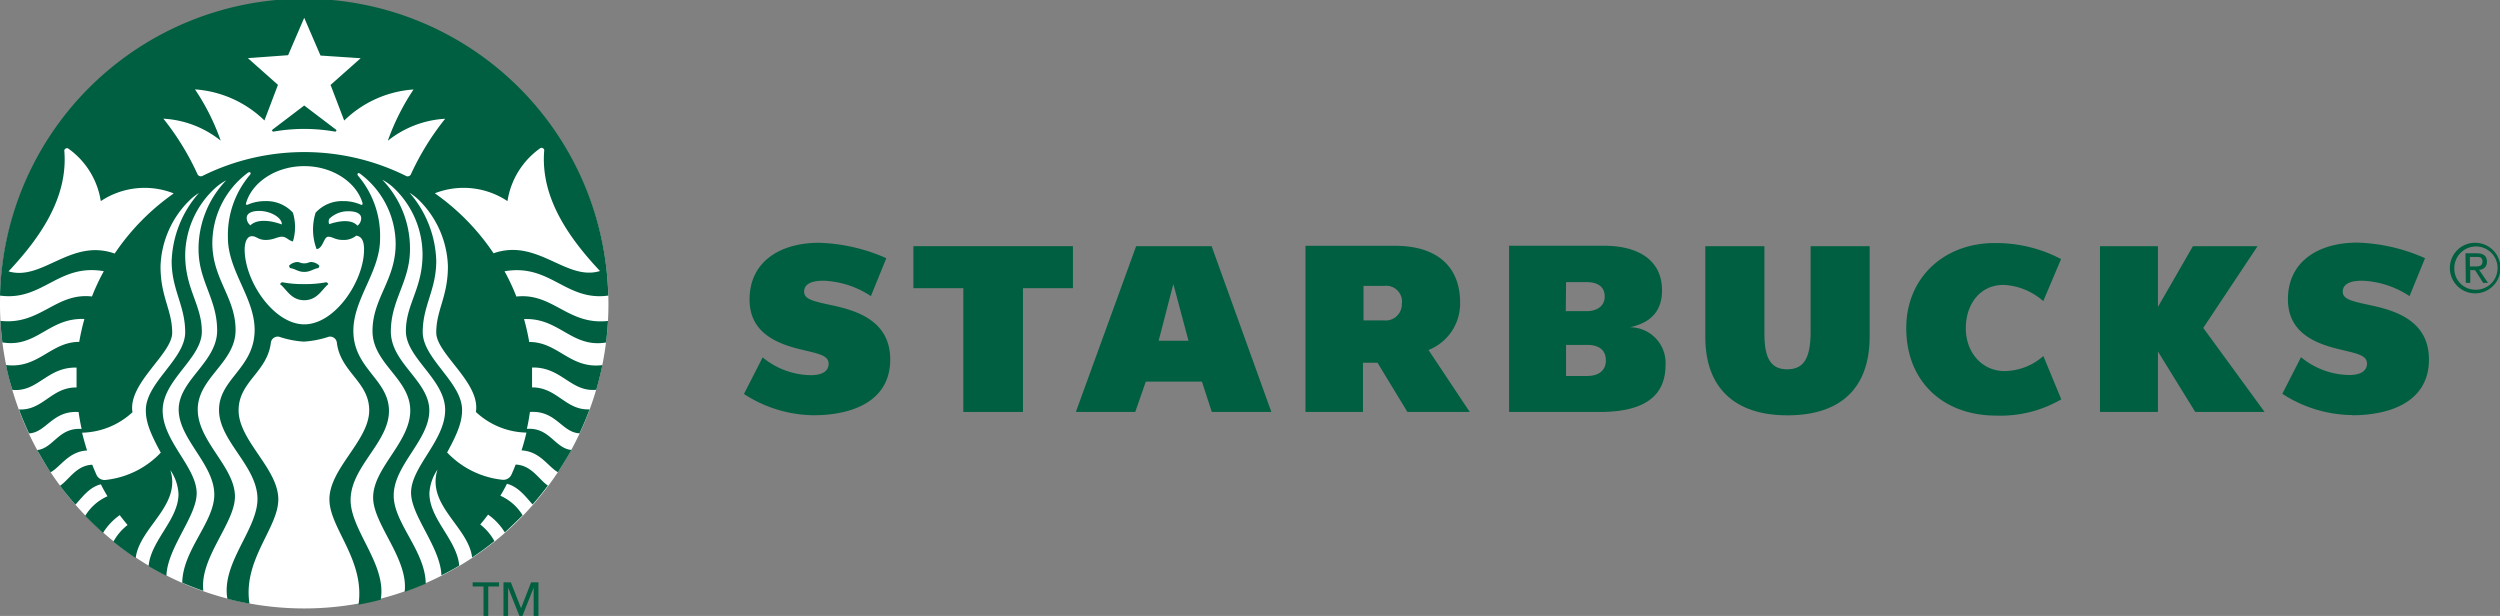 <svg xmlns="http://www.w3.org/2000/svg" viewBox="0 0 280.8 69.18"><rect x="0" y="0" width="280.8" height="69.18" fill="#808080" stroke="none"/><defs><style>.cls-1{fill:#fff;}.cls-2{fill:#005f40;}</style></defs><g id="레이어_2" data-name="레이어 2"><g id="Layer_1" data-name="Layer 1"><path class="cls-1" d="M68.34,34.17A34.17,34.17,0,1,1,34.17,0,34.17,34.17,0,0,1,68.34,34.17"/><path class="cls-2" d="M37.61,14.78a19.87,19.87,0,0,0-6.88,0c-.17,0-.23-.14-.1-.24l3.54-2.69,3.54,2.69c.14.1.07.26-.1.24M31.69,31.7a.39.39,0,0,0-.23.22c.72.55,1.22,1.8,2.71,1.8s2-1.25,2.71-1.8a.39.39,0,0,0-.23-.22,12.53,12.53,0,0,1-2.48.21,12.53,12.53,0,0,1-2.48-.21m2.48-2.12c-.41,0-.51-.15-.79-.15a1.4,1.4,0,0,0-.91.41.47.47,0,0,0,.12.27c.61.09.88.43,1.58.43s1-.34,1.58-.43a.42.42,0,0,0,.12-.27,1.38,1.38,0,0,0-.91-.41c-.28,0-.37.15-.79.15m34.12,6.47c-.05.81-.12,1.62-.22,2.42-3.86.64-5.25-2.8-9.21-2.63a24.53,24.53,0,0,1,.58,2.57c3.26,0,4.58,3.05,8.22,2.6-.2.94-.42,1.86-.69,2.77-2.87.28-3.89-2.58-7.21-2.5,0,.47,0,.95,0,1.44,0,.26,0,.53,0,.79,2.83,0,3.76,2.59,6.46,2.47-.34.92-.72,1.81-1.13,2.69-2-.1-2.62-2.59-5.57-2.4-.09.65-.2,1.28-.34,1.9,2.57-.18,3.12,2.18,5,2.37-.47.86-1,1.69-1.51,2.5-1.09-.59-2-2.35-4.09-2.45.21-.66.39-1.32.55-2a8.55,8.55,0,0,1-5.68-2.32C54,43,49,39.74,49,37.36c0-2.57,1.31-4,1.31-7.47a10.91,10.91,0,0,0-3.14-7.3A6.25,6.25,0,0,0,46,21.65,12.18,12.18,0,0,1,49,29.3c0,3.27-1.52,5-1.52,8s4.42,5.64,4.42,8.75c0,1.22-.39,2.42-1.68,4.77a10,10,0,0,0,6.23,3.07,1,1,0,0,0,1-.59c.17-.37.32-.74.47-1.12,1.8.07,2.62,1.71,3.62,2.36-.55.73-1.12,1.44-1.72,2.12-.67-.73-1.57-2-2.88-2.32-.23.46-.48.91-.74,1.34a5.56,5.56,0,0,1,2.5,2.2q-1,1-2,1.92a6.73,6.73,0,0,0-1.88-2c-.28.38-.57.75-.88,1.11a5.92,5.92,0,0,1,1.59,1.87c-.8.65-1.64,1.26-2.5,1.84-.42-3.47-5.16-5.85-3.89-9.88a5.24,5.24,0,0,0-.91,2.67c0,2.91,3.1,5.22,3.35,8.12-.65.39-1.31.75-2,1.09-.12-3.18-3.41-6.67-3.41-9.28,0-2.92,3.83-5.85,3.83-9.29s-4.41-5.83-4.41-8.86,1.87-4.76,1.87-8.63A10.35,10.35,0,0,0,44.11,21a6,6,0,0,0-1.17-.81A11.13,11.13,0,0,1,46.05,28c0,3.64-2.15,5.66-2.15,9.23s4.32,5.55,4.32,8.88-4,6.13-4,9.55c0,3.1,3.55,6.21,3.6,9.9-.78.33-1.57.64-2.37.92.45-3.72-3.54-7.57-3.54-10.6,0-3.33,4.17-6.19,4.17-9.77s-4.24-5.25-4.24-8.93,2.6-5.72,2.6-9.78a9.88,9.88,0,0,0-3.85-7.78l-.14-.11c-.22-.16-.39,0-.24.22a10.43,10.43,0,0,1,2.48,7.09c0,3.71-3,6.74-3,10.34,0,4.25,4,5.46,4,9s-4.31,6.27-4.31,10c0,3.43,4.08,7.24,3.38,11.2-.82.22-1.65.4-2.49.55C41,62.86,37,59.32,37,56.09c0-3.49,4.47-6.61,4.47-10,0-3.22-3.21-4.27-3.63-7.57a.77.77,0,0,0-.91-.7,10.92,10.92,0,0,1-2.8.55,10.74,10.74,0,0,1-2.79-.55.78.78,0,0,0-.92.7c-.42,3.3-3.62,4.35-3.62,7.57,0,3.41,4.46,6.53,4.46,10,0,3.23-4,6.77-3.24,11.71-.84-.15-1.66-.33-2.48-.55-.7-4,3.38-7.77,3.38-11.2,0-3.71-4.32-6.49-4.32-10s4-4.7,4-9c0-3.6-3-6.63-3-10.34a10.44,10.44,0,0,1,2.49-7.09c.15-.19,0-.38-.25-.22l-.14.11a9.88,9.88,0,0,0-3.85,7.78c0,4.06,2.61,6.1,2.61,9.78s-4.25,5.34-4.25,8.93,4.18,6.44,4.18,9.77c0,3-4,6.88-3.55,10.6-.8-.28-1.59-.59-2.37-.92.06-3.69,3.6-6.8,3.6-9.9,0-3.42-4-6.23-4-9.55s4.32-5.31,4.32-8.88S22.3,31.6,22.3,28a11.12,11.12,0,0,1,3.1-7.74,6,6,0,0,0-1.17.81,10.35,10.35,0,0,0-3.43,7.55c0,3.87,1.87,5.61,1.87,8.63s-4.4,5.41-4.4,8.86,3.82,6.37,3.82,9.29c0,2.61-3.29,6.1-3.4,9.28-.67-.34-1.33-.7-2-1.09.25-2.9,3.36-5.21,3.36-8.12a5.25,5.25,0,0,0-.92-2.67c1.27,4-3.46,6.41-3.89,9.88-.86-.58-1.7-1.19-2.5-1.84a5.92,5.92,0,0,1,1.59-1.87c-.3-.36-.6-.73-.88-1.11a6.73,6.73,0,0,0-1.88,2q-1-.91-2-1.92a5.56,5.56,0,0,1,2.5-2.2c-.26-.43-.51-.88-.74-1.34C10,54.7,9.13,56,8.47,56.68c-.6-.68-1.18-1.39-1.73-2.12,1-.65,1.82-2.29,3.62-2.36.15.38.31.75.47,1.12a1,1,0,0,0,1,.59,10,10,0,0,0,6.23-3.07c-1.29-2.35-1.68-3.55-1.68-4.77,0-3.11,4.42-5.73,4.42-8.75s-1.52-4.75-1.52-8a12.18,12.18,0,0,1,3.07-7.65,6.19,6.19,0,0,0-1.17.94,10.88,10.88,0,0,0-3.15,7.3c0,3.47,1.31,4.9,1.31,7.47,0,2.38-5,5.68-4.46,8.92A8.6,8.6,0,0,1,9.22,48.6c.16.67.35,1.33.56,2-2.07.1-3,1.86-4.1,2.45-.54-.81-1-1.64-1.51-2.5,1.84-.19,2.39-2.55,5-2.37-.14-.62-.25-1.25-.34-1.9-2.95-.19-3.62,2.3-5.57,2.4-.41-.88-.79-1.77-1.13-2.69,2.71.13,3.63-2.5,6.47-2.47,0-.26,0-.53,0-.79,0-.49,0-1,0-1.44-3.32-.08-4.34,2.78-7.21,2.5C1.1,42.87.87,42,.68,41c3.64.45,5-2.6,8.22-2.6a24.53,24.53,0,0,1,.58-2.57c-4-.17-5.35,3.27-9.21,2.63-.1-.8-.18-1.61-.22-2.42,4.5.5,6.18-3.2,10.28-2.74a23.72,23.72,0,0,1,1.33-2.84C6.53,29.57,4.79,33.86,0,33.2a34.17,34.17,0,0,1,68.32,0c-4.78.66-6.52-3.63-11.65-2.73A23.72,23.72,0,0,1,58,33.31c4.1-.46,5.78,3.24,10.28,2.74M19.48,21.71a8.89,8.89,0,0,0-8.16.88,8.9,8.9,0,0,0-3.59-5.86.3.3,0,0,0-.5.29c.39,5.11-2.6,9.55-6.27,13.46,3.79,1.13,7-3.75,11.92-2a25.91,25.91,0,0,1,6.6-6.73m14.69-3.09c-3.17,0-5.83,1.8-6.52,4.11-.06.18,0,.3.22.2a4.78,4.78,0,0,1,1.93-.38,4,4,0,0,1,3.1,1.3,5.54,5.54,0,0,1,0,3.23c-.53-.12-.72-.53-1.24-.53s-.93.36-1.81.36-1-.42-1.56-.42-.81.71-.81,1.5c0,3.53,3.25,8.4,6.7,8.4s6.71-4.87,6.71-8.4c0-.79-.17-1.47-.88-1.56a2.2,2.2,0,0,1-1.5.48c-.88,0-1.12-.36-1.64-.36s-.57,1.32-1.31,1.39a6.27,6.27,0,0,1-.11-4.09,4,4,0,0,1,3.11-1.3,4.73,4.73,0,0,1,1.92.38c.21.1.28,0,.23-.2-.7-2.31-3.36-4.11-6.53-4.11m5,5.07a3,3,0,0,0-2.21.86.86.86,0,0,0,0,.59c1.38-.47,2.6-.49,3.18.17a1.06,1.06,0,0,0,.42-.84c0-.46-.47-.78-1.41-.78M28.13,25.31c.66-.67,2.06-.64,3.52-.1.06-.73-1.23-1.52-2.53-1.52-.94,0-1.41.32-1.41.78a1.06,1.06,0,0,0,.42.84M50,13.34a11.31,11.31,0,0,0-6.44,2.47,25.89,25.89,0,0,1,2.89-5.76,12.37,12.37,0,0,0-7.79,3.49l-1.53-4,3.38-3L36,6.24,34.17,2l-1.81,4.2-4.52.33,3.38,3-1.52,4a12.42,12.42,0,0,0-7.8-3.49,25.06,25.06,0,0,1,2.89,5.76,11.28,11.28,0,0,0-6.44-2.47,29.74,29.74,0,0,1,3.82,6.21.42.42,0,0,0,.61.2,25.72,25.72,0,0,1,22.78,0,.41.41,0,0,0,.61-.2A29.74,29.74,0,0,1,50,13.34m5.46,15.1c4.92-1.71,8.15,3.17,11.93,2-3.67-3.91-6.66-8.35-6.27-13.46a.3.3,0,0,0-.5-.29A8.94,8.94,0,0,0,57,22.59a8.88,8.88,0,0,0-8.16-.88,25.72,25.72,0,0,1,6.59,6.73"/><polygon class="cls-2" points="54.84 69.18 54.31 69.18 54.31 65.87 53.09 65.87 53.09 65.41 56.05 65.41 56.05 65.87 54.84 65.87 54.84 69.18"/><polygon class="cls-2" points="58.52 68.3 58.53 68.3 59.65 65.41 60.48 65.41 60.48 69.18 59.94 69.18 59.94 66.03 59.93 66.03 58.68 69.18 58.34 69.18 57.08 66.03 57.07 66.03 57.07 69.18 56.55 69.18 56.55 65.41 57.38 65.41 58.52 68.3"/><path class="cls-2" d="M210,37.8c0,5.76-3.22,8.85-9.23,8.85s-9.23-3.17-9.23-8.79V27.65h6.64v9.88c0,2.74.75,3.95,2.54,3.95s2.65-1.09,2.65-4.23v-9.6H210Z"/><polygon class="cls-2" points="114.9 32.37 114.9 46.27 108.2 46.27 108.2 32.37 102.59 32.37 102.59 27.65 120.51 27.65 120.51 32.37 114.9 32.37"/><path class="cls-2" d="M131.79,31.9l-1.65,6.37h3.35Zm4.32,14.37L135,42.86h-6.3l-1.19,3.41h-6.67l6.77-18.62h8.48l6.71,18.62Z"/><path class="cls-2" d="M231.51,44.82l-2-4.83a6.7,6.7,0,0,1-4.33,1.69c-2.63,0-4.38-2.16-4.38-4.8S222.33,32,225.06,32a7.25,7.25,0,0,1,4.44,1.82l2-4.72a15.66,15.66,0,0,0-7.48-1.8c-5.63,0-9.91,3.86-9.91,9.56,0,6,4.16,9.82,10.1,9.82a13.57,13.57,0,0,0,7.32-1.83"/><polygon class="cls-2" points="246.57 46.27 242.38 39.48 242.38 46.27 235.87 46.27 235.87 27.65 242.38 27.65 242.38 34.47 246.31 27.65 253.57 27.65 247.47 36.83 254.36 46.27 246.57 46.27"/><path class="cls-2" d="M91.39,46.64c4.22,0,8.6-1.5,8.6-6.26,0-4.29-3.65-5.47-6.5-6.08-2.15-.46-3.17-.68-3.17-1.54,0-1.14,1.44-1.23,2.22-1.23a10.36,10.36,0,0,1,5.28,1.73L99.55,29A20,20,0,0,0,92,27.27c-4.38,0-7.81,2.12-7.81,6.37,0,3.49,2.65,4.84,5.56,5.56,2,.5,3.32.65,3.32,1.65s-1,1.29-2,1.29a8.66,8.66,0,0,1-5.41-2l-2.1,4.11a14.6,14.6,0,0,0,7.82,2.39"/><path class="cls-2" d="M264.22,46.64c4.22,0,8.6-1.5,8.6-6.26,0-4.29-3.65-5.47-6.5-6.08-2.15-.46-3.18-.68-3.18-1.54,0-1.14,1.45-1.23,2.22-1.23a10.36,10.36,0,0,1,5.28,1.73L272.38,29a20,20,0,0,0-7.6-1.75c-4.38,0-7.8,2.12-7.8,6.37,0,3.49,2.64,4.84,5.56,5.56,2,.5,3.32.65,3.32,1.65s-1,1.29-2,1.29a8.66,8.66,0,0,1-5.41-2l-2.1,4.11a14.63,14.63,0,0,0,7.83,2.39"/><path class="cls-2" d="M160.45,39.31A5.6,5.6,0,0,0,164,34c0-4.4-3-6.39-7.27-6.39H146.63V46.27h6.46V40.74h1.63l3.36,5.53h7Zm-3-5.25a1.82,1.82,0,0,1-2,1.93h-2.3V32.11h2.32a1.78,1.78,0,0,1,2,1.9Z"/><path class="cls-2" d="M183.06,36.76c2.43-.52,3.62-1.88,3.62-4.16,0-3.17-2.38-5-6.56-5H169.5V46.27h10.2c4.92,0,7.37-1.74,7.37-5.25a4,4,0,0,0-4-4.26m-7.17-5.07h2.34c1.23,0,2,.53,2,1.62v0c0,1-.77,1.64-2.06,1.64h-2.31Zm4.47,8.81c0,1.1-.79,1.73-2.11,1.73h-2.36V38.74h2.39c1.26,0,2.08.56,2.08,1.71Z"/><path class="cls-2" d="M278,27.27a2.84,2.84,0,1,1-2.83,2.84A2.82,2.82,0,0,1,278,27.27m0,5.27a2.43,2.43,0,1,0-2.33-2.43A2.36,2.36,0,0,0,278,32.54m-1.08-4.09h1.25c.79,0,1.16.31,1.16.94a.85.85,0,0,1-.88.91l1,1.47h-.54l-.91-1.43h-.54v1.43h-.5Zm.5,1.48h.52c.45,0,.89,0,.89-.56s-.4-.51-.74-.51h-.67Z"/></g></g></svg>